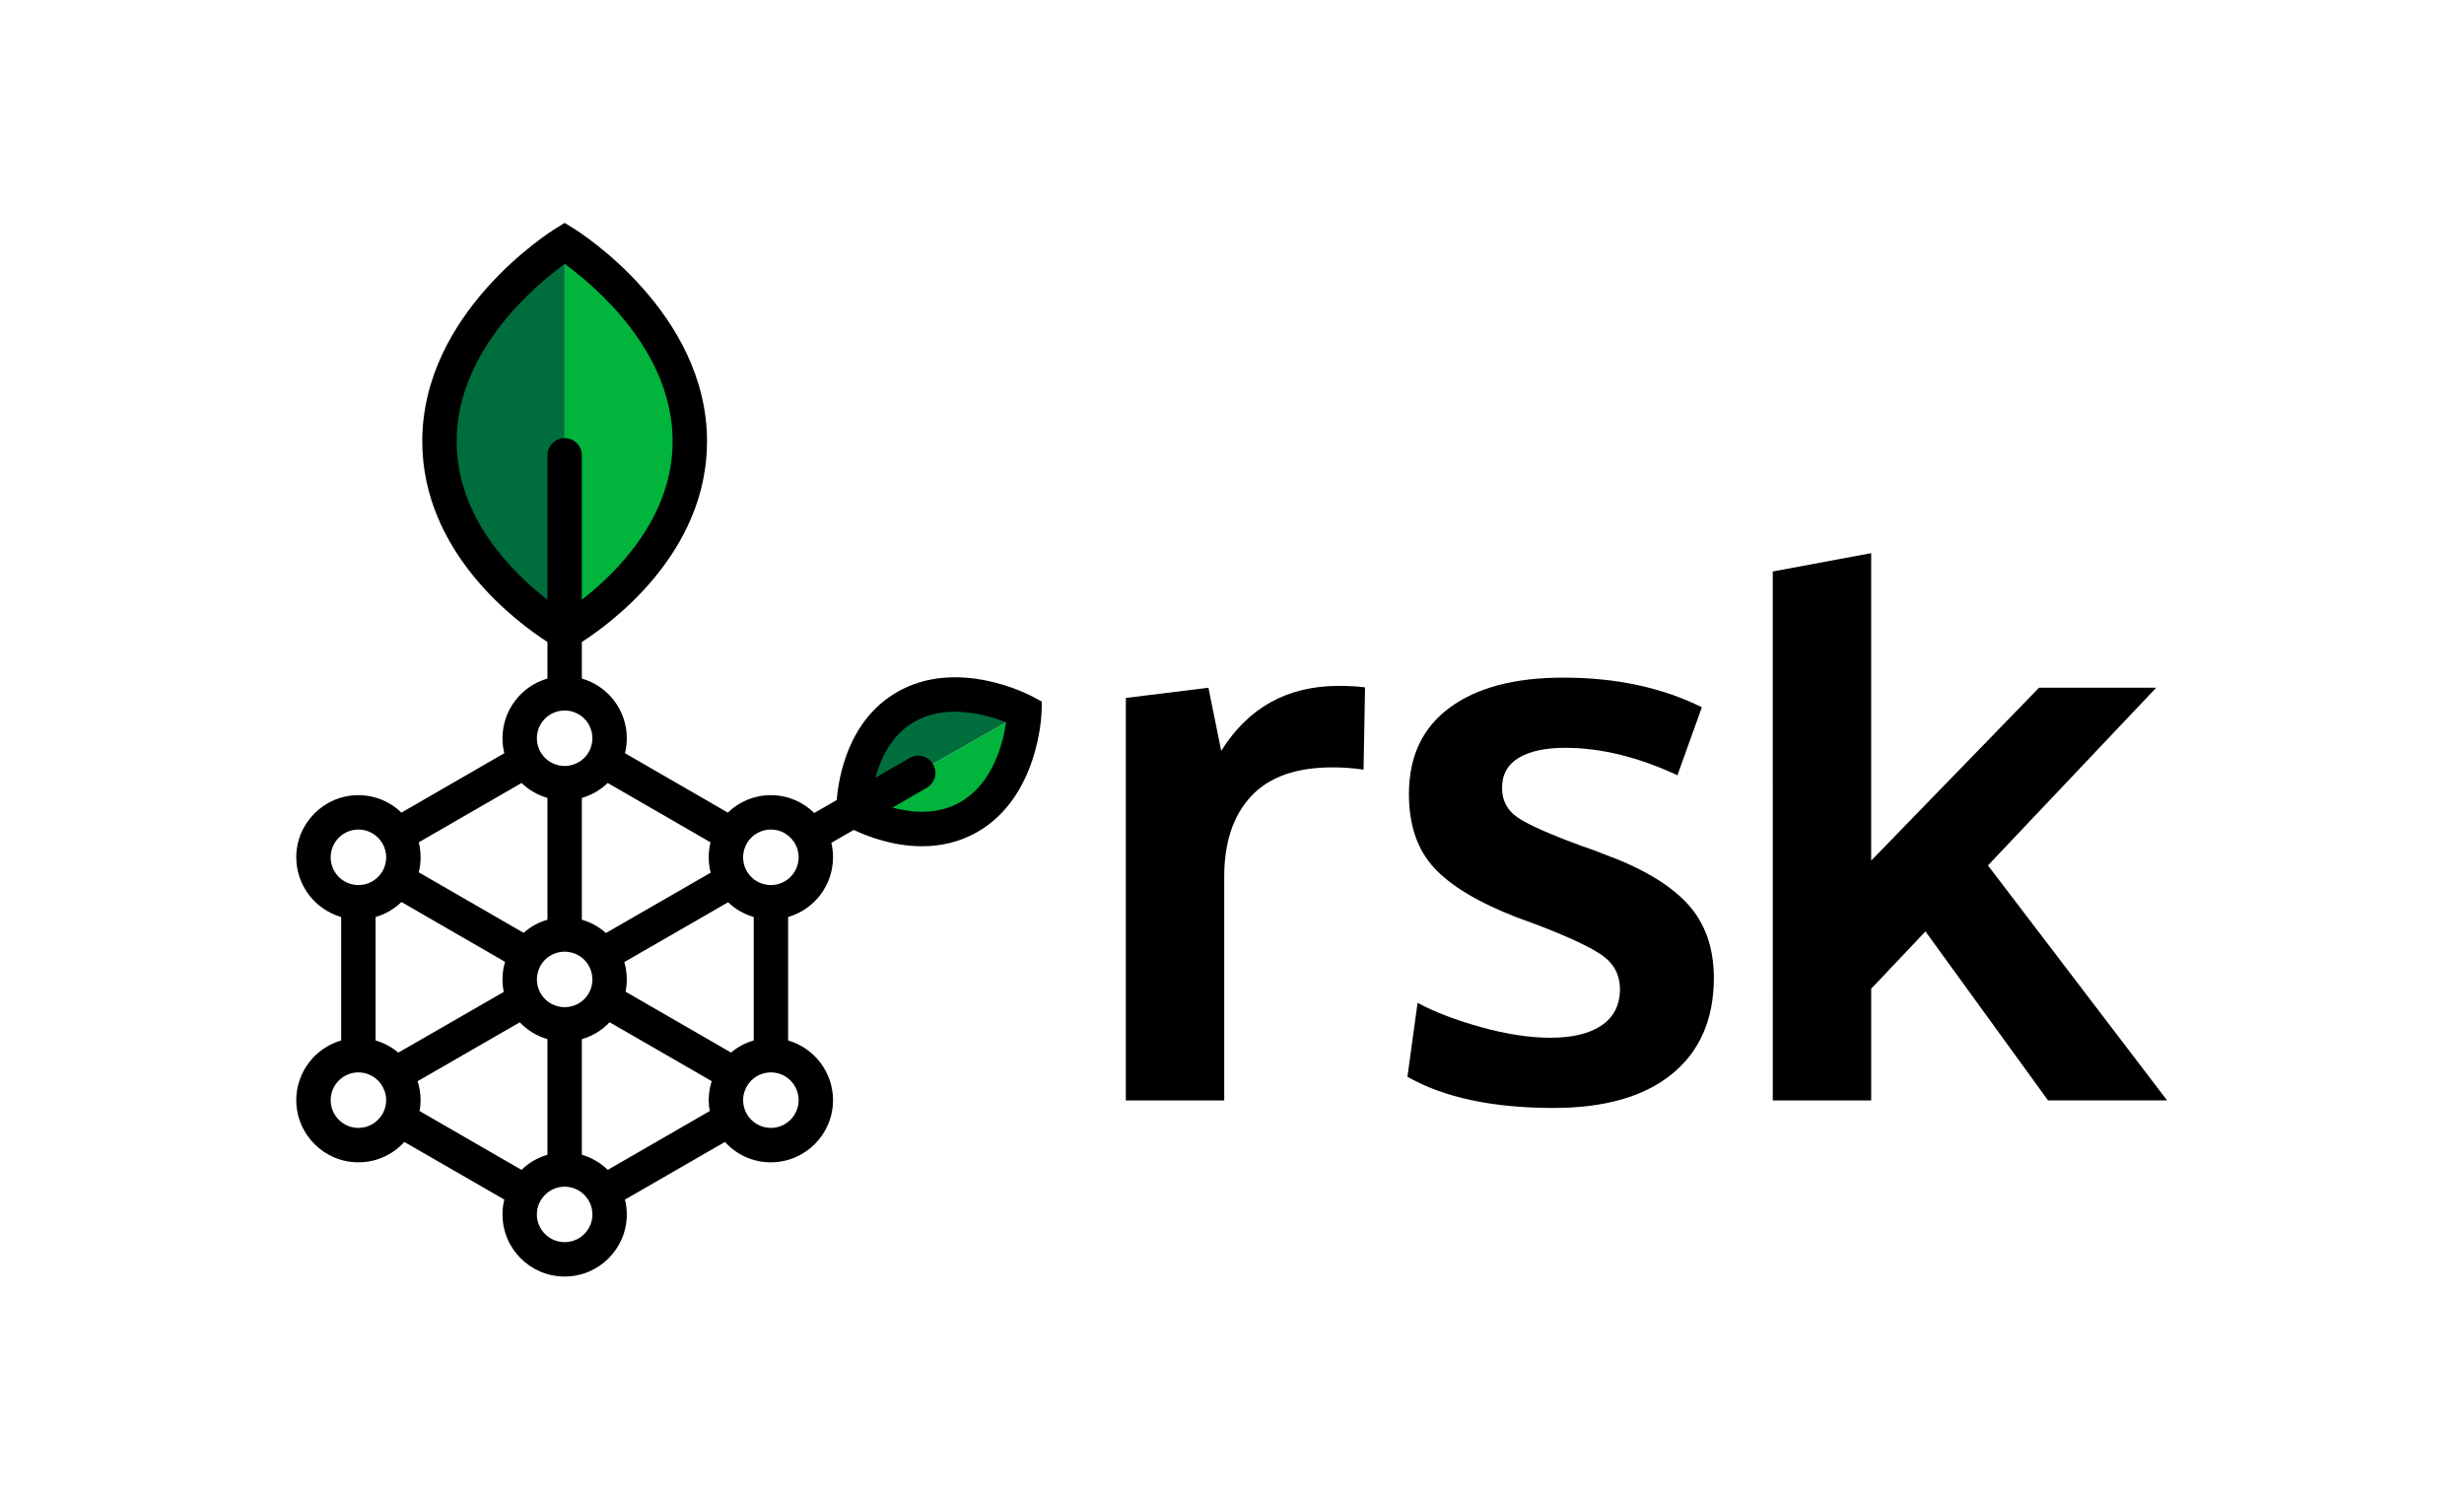 <?xml version="1.0" encoding="UTF-8" standalone="no"?>
<svg
   xmlns:dc="http://purl.org/dc/elements/1.1/"
   xmlns:cc="http://creativecommons.org/ns#"
   xmlns:rdf="http://www.w3.org/1999/02/22-rdf-syntax-ns#"
   xmlns:svg="http://www.w3.org/2000/svg"
   xmlns="http://www.w3.org/2000/svg"
   viewBox="0 0 377.953 229.953"
   height="229.953"
   width="377.953"
   xml:space="preserve"
   id="svg2"
   version="1.1"><defs
     id="defs6"><clipPath
       id="clipPath18"
       clipPathUnits="userSpaceOnUse"><path
         id="path16"
         d="M 0,172.465 H 283.465 V 0 H 0 Z" /></clipPath></defs><g
     transform="matrix(1.333,0,0,-1.333,0,229.953)"
     id="g10"><g
       id="g12"><g
         clip-path="url(#clipPath18)"
         id="g14"><g
           transform="translate(129.552,45.869)"
           id="g20"><path
             id="path22"
             style="fill:#000000;fill-opacity:1;fill-rule:nonzero;stroke:none"
             d="m 0,0 -0.001,46.32 9.506,1.172 1.47,-7.261 c 3.11,4.985 7.618,7.477 13.525,7.477 1.239,0 2.248,-0.058 3.025,-0.173 L 27.352,38.07 c -1.151,0.174 -2.348,0.26 -3.586,0.26 -4.178,0 -7.297,-1.109 -9.355,-3.327 -2.062,-2.219 -3.09,-5.301 -3.09,-9.248 L 11.321,0 Z" /></g><g
           transform="translate(178.766,45.006)"
           id="g24"><path
             id="path26"
             style="fill:#000000;fill-opacity:1;fill-rule:nonzero;stroke:none"
             d="m 0,0 c -7.001,0 -12.604,1.196 -16.811,3.587 l 1.167,8.513 c 1.902,-1.037 4.322,-1.966 7.26,-2.787 2.94,-0.822 5.618,-1.233 8.038,-1.233 2.507,0 4.458,0.469 5.856,1.405 1.396,0.936 2.11,2.313 2.138,4.127 0,1.643 -0.655,2.94 -1.965,3.89 -1.312,0.95 -3.811,2.131 -7.498,3.543 -1.267,0.461 -2.088,0.764 -2.463,0.908 -4.379,1.699 -7.535,3.593 -9.464,5.683 -1.93,2.088 -2.897,4.918 -2.897,8.49 0,4.322 1.563,7.635 4.69,9.939 3.124,2.305 7.481,3.457 13.071,3.457 6.05,0 11.366,-1.137 15.946,-3.412 L 14.26,38.287 c -4.525,2.103 -8.831,3.155 -12.922,3.155 -2.275,0 -4.056,-0.382 -5.337,-1.146 -1.281,-0.764 -1.923,-1.922 -1.923,-3.479 0,-1.467 0.62,-2.614 1.859,-3.435 1.238,-0.82 3.658,-1.894 7.261,-3.218 0.115,-0.03 0.489,-0.16 1.123,-0.39 0.634,-0.23 1.124,-0.419 1.47,-0.562 4.35,-1.585 7.548,-3.479 9.593,-5.682 2.046,-2.202 3.068,-5.077 3.068,-8.62 C 18.424,10.156 16.811,6.483 13.612,3.89 10.414,1.297 5.877,0 0,0" /></g><g
           transform="translate(228.755,72.916)"
           id="g28"><path
             id="path30"
             style="fill:#000000;fill-opacity:1;fill-rule:nonzero;stroke:none"
             d="M 0,0 19.362,20.449 H 5.879 L -13.438,0.552 v 35.383 l -11.322,-2.109 0.002,-60.87 h 11.32 0.002 v 12.855 l 6.245,6.594 14.108,-19.448 h 13.7 z" /></g><g
           transform="translate(64.976,100.169)"
           id="g32"><path
             id="path34"
             style="fill:#006e3c;fill-opacity:1;fill-rule:nonzero;stroke:none"
             d="m 0,0 v 44.086 c 0,0 -14.263,-7.107 -14.263,-22.218 C -14.263,6.757 0,0 0,0" /></g><g
           transform="translate(64.976,144.255)"
           id="g36"><path
             id="path38"
             style="fill:#00b43c;fill-opacity:1;fill-rule:nonzero;stroke:none"
             d="M 0,0 C 0,0 14.263,-7.107 14.263,-22.218 14.263,-37.33 0,-44.086 0,-44.086 Z" /></g><g
           transform="translate(98.271,79.427)"
           id="g40"><path
             id="path42"
             style="fill:#006e3c;fill-opacity:1;fill-rule:nonzero;stroke:none"
             d="m 0,0 19.599,11.146 c 0,0 -6.766,4.544 -13.483,0.724 C -0.602,8.049 0,0 0,0" /></g><g
           transform="translate(117.87,90.574)"
           id="g44"><path
             id="path46"
             style="fill:#00b43c;fill-opacity:1;fill-rule:nonzero;stroke:none"
             d="m 0,0 c 0,0 0.446,-8.138 -6.271,-11.958 -6.718,-3.82 -13.328,0.812 -13.328,0.812 z" /></g><g
           transform="translate(110.521,80.21)"
           id="g48"><path
             id="path50"
             style="fill:#000000;fill-opacity:1;fill-rule:nonzero;stroke:none"
             d="m 0,0 c -2.626,-1.511 -5.591,-1.244 -7.829,-0.641 l 3.958,2.282 c 0.942,0.54 1.273,1.755 0.726,2.698 C -3.691,5.289 -4.9,5.612 -5.85,5.065 L -9.786,2.799 c 0.598,2.231 1.849,4.922 4.461,6.426 3.778,2.18 8.433,0.798 10.57,-0.051 C 4.921,6.9 3.806,2.194 0,0 m -40.582,-42.329 c -0.827,0.806 -1.849,1.41 -2.985,1.741 v 13.304 c 1.237,0.352 2.338,1.036 3.194,1.942 l 11.75,-6.777 c -0.223,-0.692 -0.345,-1.425 -0.345,-2.188 0,-0.424 0.036,-0.849 0.115,-1.252 z m -21.657,6.77 c 0.079,0.403 0.115,0.828 0.115,1.252 0,0.763 -0.122,1.496 -0.345,2.18 l 11.757,6.778 c 0.856,-0.899 1.957,-1.583 3.187,-1.935 v -13.304 c -1.137,-0.331 -2.159,-0.935 -2.986,-1.741 z m 11.736,37.753 c 0.827,-0.798 1.841,-1.395 2.978,-1.719 v -14.016 c -1.029,-0.295 -1.957,-0.813 -2.741,-1.512 l -12.067,6.966 c 0.137,0.554 0.209,1.129 0.209,1.727 0,0.596 -0.072,1.173 -0.209,1.726 z m -7.469,39.316 c 0,10.512 9.267,18.125 12.426,20.413 3.166,-2.281 12.426,-9.865 12.426,-20.413 0,-8.8 -6.511,-15.175 -10.447,-18.226 v 16.621 c 0,1.094 -0.886,1.979 -1.979,1.979 -1.094,0 -1.979,-0.885 -1.979,-1.979 V 23.277 c -3.943,3.043 -10.447,9.404 -10.447,18.233 M -28.76,-4.634 c -0.136,-0.553 -0.208,-1.13 -0.208,-1.726 0,-0.612 0.079,-1.202 0.223,-1.771 l -12.052,-6.943 c -0.785,0.705 -1.727,1.238 -2.77,1.533 V 0.475 c 1.136,0.324 2.151,0.921 2.979,1.719 z m -13.598,-15.908 c -0.029,-0.972 -0.497,-1.82 -1.209,-2.382 -0.144,-0.108 -0.303,-0.216 -0.461,-0.303 -0.453,-0.244 -0.971,-0.38 -1.518,-0.38 -0.533,0 -1.043,0.136 -1.49,0.374 -0.172,0.086 -0.338,0.194 -0.489,0.309 -0.719,0.569 -1.187,1.439 -1.208,2.418 -0.008,0.028 -0.008,0.065 -0.008,0.093 0,0.288 0.036,0.561 0.116,0.828 0.172,0.676 0.568,1.259 1.1,1.684 0.346,0.265 0.749,0.467 1.188,0.583 0.251,0.064 0.518,0.1 0.791,0.1 0.288,0 0.561,-0.036 0.827,-0.115 0.425,-0.108 0.813,-0.31 1.152,-0.568 0.518,-0.418 0.913,-0.987 1.093,-1.649 0.079,-0.273 0.122,-0.56 0.122,-0.863 0,-0.043 0,-0.086 -0.006,-0.122 z m -5.167,30.393 c 0.547,0.424 1.238,0.683 1.979,0.683 0.741,0 1.432,-0.259 1.979,-0.683 0.626,-0.497 1.057,-1.217 1.18,-2.044 0.021,-0.151 0.035,-0.309 0.035,-0.468 0,-1.014 -0.474,-1.921 -1.215,-2.504 -0.238,-0.187 -0.511,-0.345 -0.799,-0.453 -0.367,-0.151 -0.763,-0.231 -1.18,-0.231 -0.417,0 -0.813,0.08 -1.18,0.231 -0.288,0.108 -0.561,0.266 -0.799,0.453 -0.741,0.583 -1.216,1.49 -1.216,2.504 0,0.159 0.014,0.317 0.036,0.468 0.122,0.827 0.554,1.547 1.18,2.044 M -72.471,-6.36 c 0,1.762 1.432,3.194 3.195,3.194 0.41,0 0.806,-0.079 1.173,-0.223 1.043,-0.41 1.82,-1.36 1.986,-2.511 0.021,-0.151 0.035,-0.302 0.035,-0.46 0,-0.159 -0.014,-0.31 -0.035,-0.461 -0.115,-0.834 -0.562,-1.561 -1.188,-2.051 -0.237,-0.187 -0.503,-0.345 -0.791,-0.453 -0.367,-0.151 -0.763,-0.23 -1.18,-0.23 -0.748,0 -1.439,0.259 -1.986,0.691 -0.734,0.583 -1.209,1.489 -1.209,2.504 m 6.389,-27.947 c 0,-1.151 -0.611,-2.159 -1.525,-2.719 -0.482,-0.303 -1.058,-0.476 -1.669,-0.476 -1.763,0 -3.195,1.433 -3.195,3.195 0,1.015 0.475,1.921 1.209,2.504 0.547,0.432 1.238,0.691 1.986,0.691 0.187,0 0.374,-0.015 0.554,-0.05 0.533,-0.094 1.014,-0.317 1.417,-0.634 0.468,-0.367 0.828,-0.863 1.029,-1.432 0.115,-0.309 0.18,-0.64 0.188,-0.985 0.006,-0.029 0.006,-0.065 0.006,-0.094 m 13.528,12.455 -12.132,-6.987 c -0.755,0.641 -1.647,1.123 -2.619,1.403 v 14.205 c 1.138,0.323 2.152,0.927 2.979,1.726 l 11.923,-6.886 c -0.195,-0.64 -0.295,-1.317 -0.295,-2.022 0,-0.489 0.05,-0.971 0.144,-1.432 z m 7.008,-28.795 c -1.598,0 -2.921,1.172 -3.159,2.705 -0.022,0.159 -0.036,0.317 -0.036,0.482 0,1.339 0.828,2.482 1.993,2.957 0.374,0.151 0.777,0.238 1.202,0.238 0.424,0 0.827,-0.087 1.202,-0.238 1.165,-0.475 1.992,-1.618 1.992,-2.957 0,-0.165 -0.014,-0.323 -0.035,-0.482 -0.238,-1.533 -1.562,-2.705 -3.159,-2.705 m 21.758,23.211 c -0.971,-0.28 -1.856,-0.754 -2.611,-1.395 l -12.132,7.001 v 0.007 c 0.087,0.453 0.137,0.928 0.137,1.41 0,0.691 -0.101,1.36 -0.288,1.993 l 11.944,6.886 c 0.821,-0.784 1.828,-1.374 2.95,-1.697 z m 5.166,-6.871 c 0,-1.762 -1.431,-3.195 -3.194,-3.195 -0.612,0 -1.187,0.173 -1.669,0.476 -0.914,0.56 -1.526,1.568 -1.526,2.719 0,0.036 0,0.058 0.008,0.094 v 0.007 c 0.006,0.346 0.071,0.669 0.187,0.978 0.201,0.569 0.561,1.065 1.028,1.432 0.403,0.324 0.892,0.547 1.425,0.634 0.173,0.035 0.36,0.05 0.547,0.05 0.748,0 1.439,-0.259 1.986,-0.691 0.734,-0.583 1.208,-1.489 1.208,-2.504 m -1.208,25.443 c -0.547,-0.432 -1.238,-0.691 -1.986,-0.691 -0.396,0 -0.77,0.072 -1.122,0.208 -0.31,0.109 -0.598,0.274 -0.85,0.475 -0.626,0.49 -1.072,1.217 -1.187,2.051 -0.022,0.151 -0.036,0.302 -0.036,0.461 0,0.136 0.008,0.273 0.029,0.403 0.144,1.172 0.928,2.151 1.993,2.568 0.367,0.144 0.763,0.223 1.173,0.223 0.439,0 0.863,-0.086 1.245,-0.252 1.144,-0.481 1.949,-1.618 1.949,-2.942 0,-0.18 -0.014,-0.353 -0.043,-0.526 -0.136,-0.799 -0.561,-1.496 -1.165,-1.978 M 8.289,12.139 c -0.346,0.187 -8.613,4.547 -15.592,0.51 -5.598,-3.23 -6.714,-9.72 -6.936,-12.419 l -2.584,-1.489 c -1.287,1.267 -3.051,2.051 -4.993,2.051 -1.921,0 -3.67,-0.763 -4.951,-2.008 L -38.603,5.62 c 0.137,0.554 0.209,1.13 0.209,1.719 0,3.26 -2.188,6.015 -5.173,6.872 v 4.209 c 3.453,2.216 14.404,10.267 14.404,23.09 0,14.836 -14.714,24.111 -15.34,24.492 l -1.043,0.648 -1.036,-0.648 C -47.215,65.621 -61.93,56.346 -61.93,41.51 c 0,-12.823 10.951,-20.874 14.405,-23.09 v -4.209 c -2.986,-0.857 -5.173,-3.612 -5.173,-6.872 0,-0.589 0.072,-1.165 0.209,-1.719 l -11.837,-6.836 c -1.28,1.245 -3.029,2.008 -4.95,2.008 -3.943,0 -7.152,-3.209 -7.152,-7.152 0,-3.252 2.187,-6.008 5.166,-6.871 v -14.205 c -2.979,-0.863 -5.166,-3.619 -5.166,-6.871 0,-3.943 3.209,-7.152 7.152,-7.152 2.094,0 3.979,0.899 5.281,2.346 l 11.506,-6.634 c -0.137,-0.547 -0.209,-1.123 -0.209,-1.713 0,-3.942 3.209,-7.144 7.152,-7.144 3.943,0 7.152,3.202 7.152,7.144 0,0.59 -0.072,1.166 -0.209,1.713 l 11.505,6.634 c 1.303,-1.447 3.188,-2.346 5.282,-2.346 3.943,0 7.152,3.209 7.152,7.152 0,3.252 -2.188,6.008 -5.166,6.871 v 14.205 c 2.978,0.863 5.166,3.619 5.166,6.871 0,0.575 -0.072,1.136 -0.194,1.669 l 2.576,1.482 c 1.511,-0.712 4.482,-1.878 7.864,-1.878 2.058,0 4.267,0.432 6.397,1.662 6.979,4.029 7.339,13.369 7.353,13.758 l 0.036,1.223 z" /></g></g></g></g></svg>